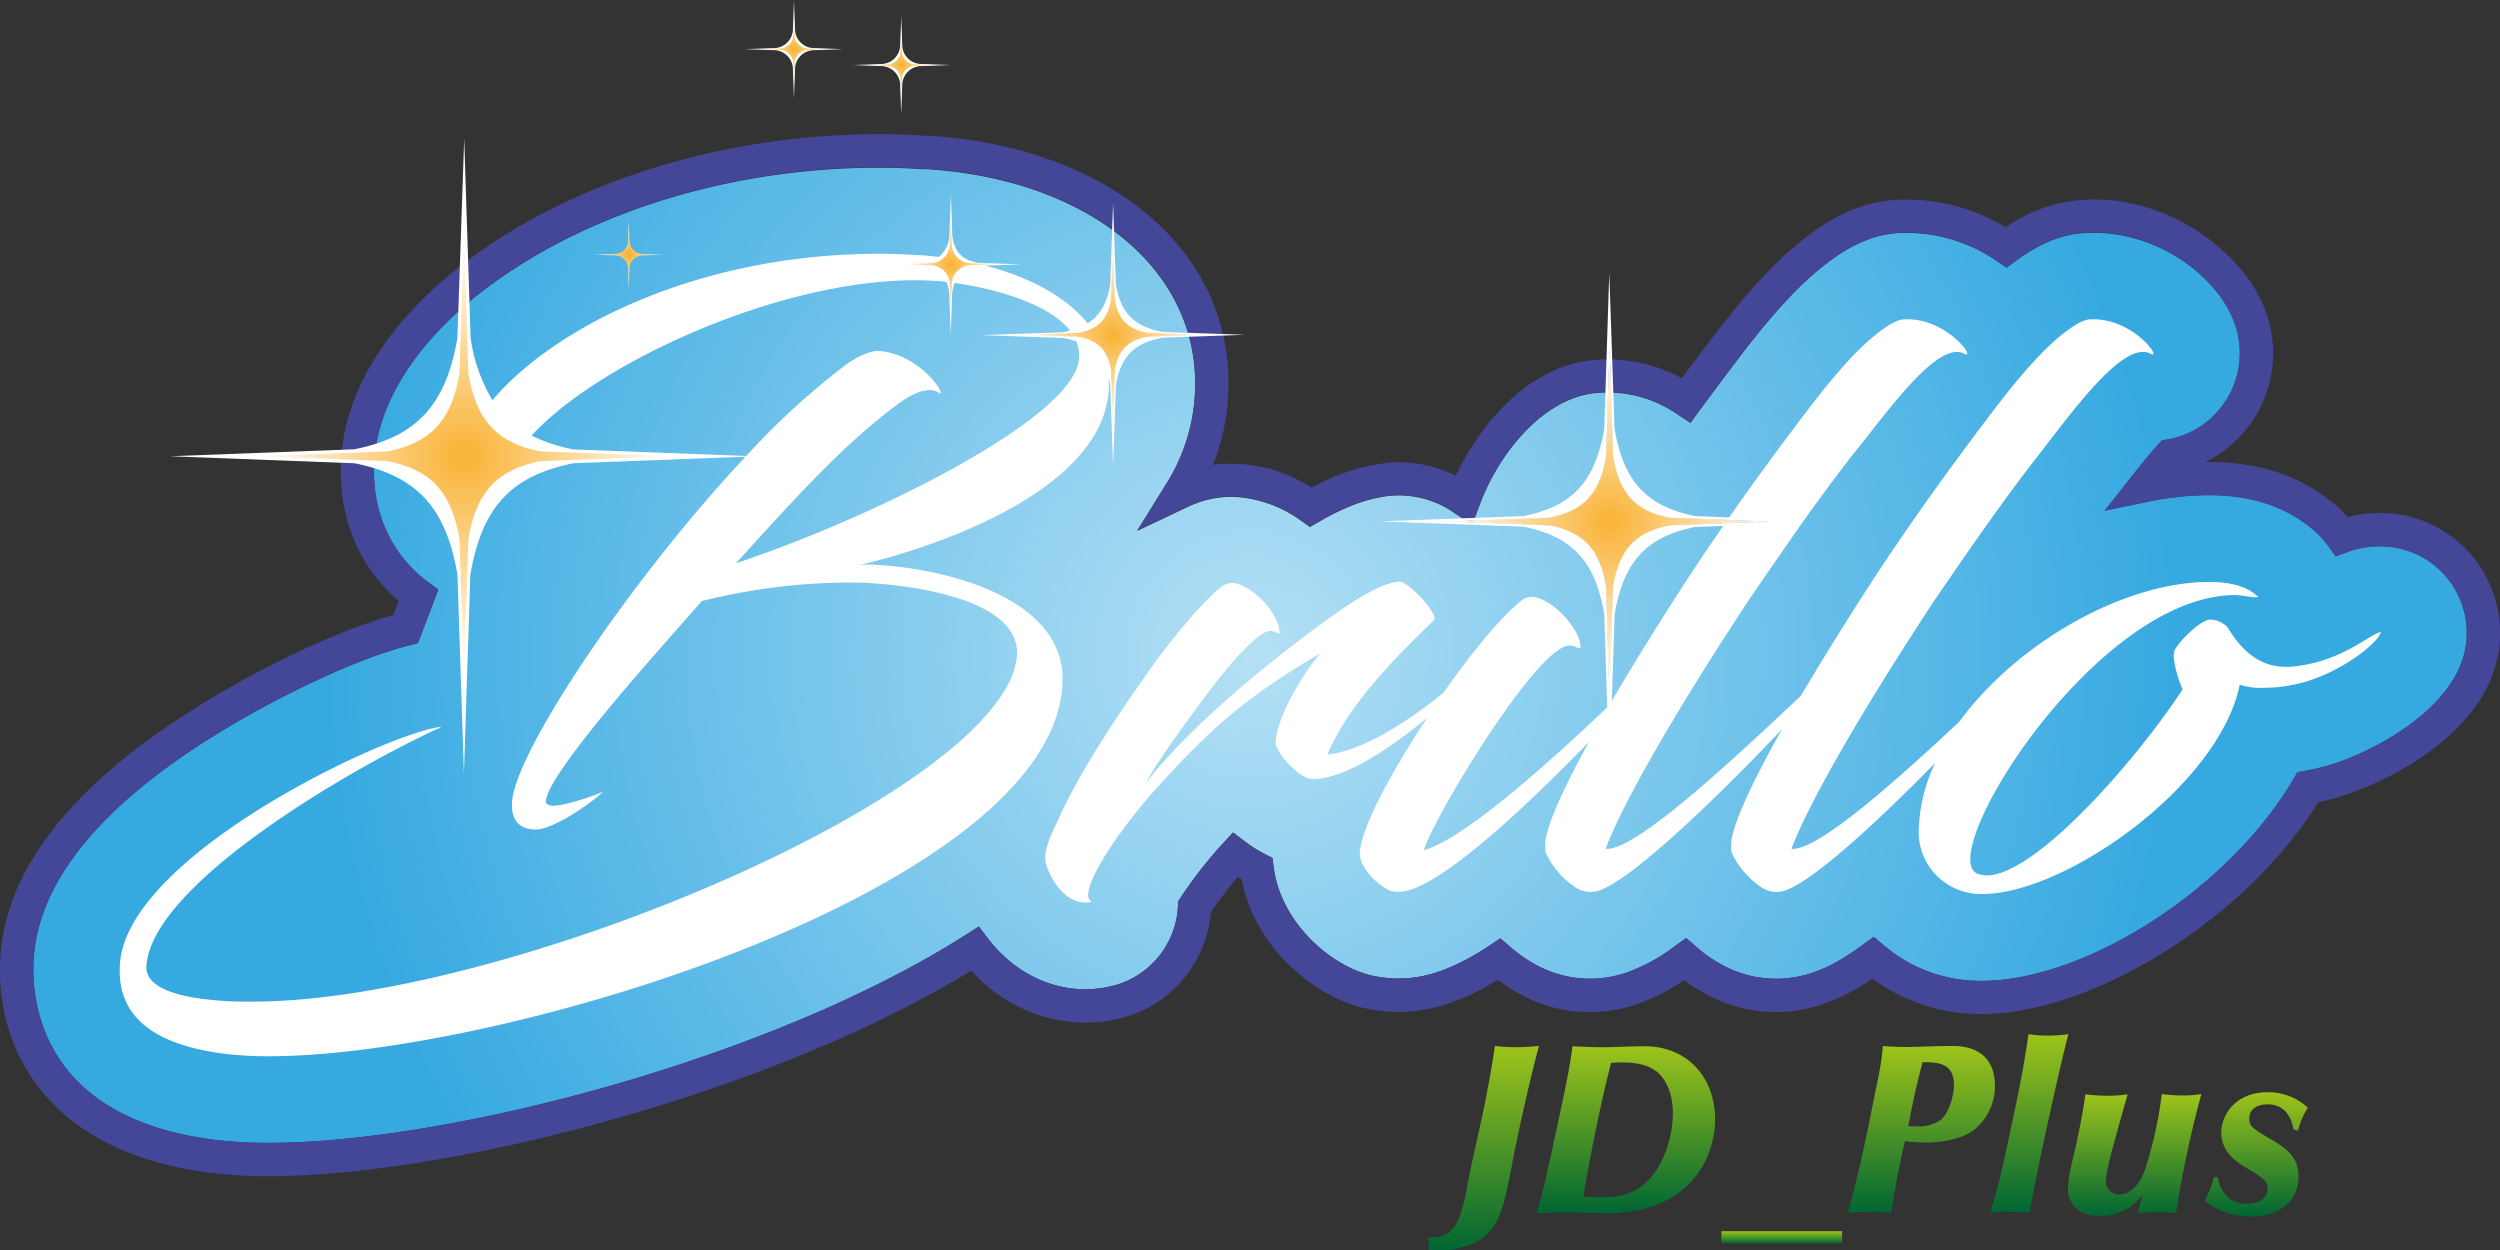 <svg id="Capa_1" data-name="Capa 1" xmlns="http://www.w3.org/2000/svg" xmlns:xlink="http://www.w3.org/1999/xlink" viewBox="0 0 472 236.05"><rect x="0" y="0" width="472" height="236.05" fill="#333333" stroke="none"/><defs><style>.cls-1{fill:none;}.cls-2{fill:url(#Degradado_sin_nombre_5);}.cls-3{fill:#444797;}.cls-4{fill:#fff;}.cls-5{fill:url(#Degradado_sin_nombre_10);}.cls-6{fill:url(#Degradado_sin_nombre_15);}.cls-7{fill:url(#Degradado_sin_nombre_15-2);}.cls-8{fill:url(#Degradado_sin_nombre_15-3);}.cls-9{fill:url(#Degradado_sin_nombre_15-4);}.cls-10{fill:url(#Degradado_sin_nombre_15-5);}.cls-11{fill:url(#Degradado_sin_nombre_15-6);}.cls-12{fill:url(#Degradado_sin_nombre_15-7);}.cls-13{fill:url(#Degradado_sin_nombre_10-2);}.cls-14{fill:url(#Degradado_sin_nombre_10-3);}.cls-15{fill:url(#Degradado_sin_nombre_10-4);}.cls-16{fill:url(#Degradado_sin_nombre_10-5);}.cls-17{fill:url(#Degradado_sin_nombre_10-6);}.cls-18{fill:url(#Degradado_sin_nombre_10-7);}</style><radialGradient id="Degradado_sin_nombre_5" cx="297.64" cy="426.6" r="175" gradientUnits="userSpaceOnUse"><stop offset="0" stop-color="#b4e0f5"/><stop offset="1" stop-color="#36a9e1"/></radialGradient><radialGradient id="Degradado_sin_nombre_10" cx="365.53" cy="401.39" r="31.54" gradientUnits="userSpaceOnUse"><stop offset="0" stop-color="#f9b233"/><stop offset="1" stop-color="#fff"/></radialGradient><linearGradient id="Degradado_sin_nombre_15" x1="341.71" y1="500.4" x2="341.71" y2="538.97" gradientUnits="userSpaceOnUse"><stop offset="0" stop-color="#9ec41a"/><stop offset="1" stop-color="#063"/></linearGradient><linearGradient id="Degradado_sin_nombre_15-2" x1="368.61" y1="500.4" x2="368.61" y2="531.95" xlink:href="#Degradado_sin_nombre_15"/><linearGradient id="Degradado_sin_nombre_15-3" x1="398.04" y1="535.37" x2="398.04" y2="537.65" xlink:href="#Degradado_sin_nombre_15"/><linearGradient id="Degradado_sin_nombre_15-4" x1="424.34" y1="500.4" x2="424.34" y2="531.95" xlink:href="#Degradado_sin_nombre_15"/><linearGradient id="Degradado_sin_nombre_15-5" x1="444.76" y1="498.17" x2="444.76" y2="531.95" xlink:href="#Degradado_sin_nombre_15"/><linearGradient id="Degradado_sin_nombre_15-6" x1="464.64" y1="509.48" x2="464.64" y2="532.45" xlink:href="#Degradado_sin_nombre_15"/><linearGradient id="Degradado_sin_nombre_15-7" x1="487.62" y1="509.11" x2="487.62" y2="532.54" xlink:href="#Degradado_sin_nombre_15"/><radialGradient id="Degradado_sin_nombre_10-2" cx="149.23" cy="389.06" r="40.27" xlink:href="#Degradado_sin_nombre_10"/><radialGradient id="Degradado_sin_nombre_10-3" cx="180.35" cy="351.01" r="6.48" xlink:href="#Degradado_sin_nombre_10"/><radialGradient id="Degradado_sin_nombre_10-4" cx="271.76" cy="366.13" r="17.37" xlink:href="#Degradado_sin_nombre_10"/><radialGradient id="Degradado_sin_nombre_10-5" cx="211.54" cy="312.21" r="6.48" xlink:href="#Degradado_sin_nombre_10"/><radialGradient id="Degradado_sin_nombre_10-6" cx="231.79" cy="315.22" r="6.48" xlink:href="#Degradado_sin_nombre_10"/><radialGradient id="Degradado_sin_nombre_10-7" cx="241.14" cy="352.83" r="9.31" xlink:href="#Degradado_sin_nombre_10"/></defs><title>LOGO FULL COLOR SVG</title><path class="cls-1" d="M503.39,450.06l-.26-.81h0Z" transform="translate(-61.64 -302.92)"/><path class="cls-2" d="M526.42,427.87a16.32,16.32,0,0,0-13.9-21.75,17.07,17.07,0,0,0-7.64,1l-2.25.83-1.39-1.94a17.29,17.29,0,0,0-3.77-3.82c-4.92-3.86-11.21-5.8-18.77-5.8a56.91,56.91,0,0,0-11.24,1.18L459,399.33l5.36-6.75c1.94-2.45,3.48-4.3,4.69-5.65l.73-.81,1.07-.19a16.46,16.46,0,0,0,8-3.81,16.66,16.66,0,0,0,4.42-18.85c-3.43-8.47-14.61-16.89-27.5-16.37-4.54.13-8.81,1.79-13.48,5.25l-1.79,1.32-1.84-1.25a30.12,30.12,0,0,0-18-5.32c-6.4.18-11.42,3.56-15.07,6.48-4.41,3.53-9.14,8.65-14.87,16.1-2.73,3.57-5.4,7.13-8.16,10.89l-1.76,2.4-2.49-1.64a23.24,23.24,0,0,0-15.93-3.94,16.44,16.44,0,0,0-2.68.59C351,380.44,344,390,341,398.28L339.59,402l-3.3-2.18a18.3,18.3,0,0,0-12-3.3c-4.16.39-8.6,2-13.59,4.9l-1.74,1-1.64-1.15a23.41,23.41,0,0,0-13.09-4.55,19.26,19.26,0,0,0-8.3,1.89l-9.61,4.56,5.59-9a35.22,35.22,0,0,0,5.31-16.67c1.38-23.07-19.38-40.59-50.49-42.63l-.59,0c-2.77-.15-5.58-.29-8.49-.29-22.85,0-45.4,5.61-63.51,15.81-18.5,10.43-30,24.22-31.67,37.86-1,8,1.19,15.51,6.12,21.08a25,25,0,0,0,3.87,3.54l1.92,1.41-3.84,10.08-1.59.4c-10.85,2.7-26.62,10.67-36.68,16.94C80.4,455.26,68.86,469.52,68,484c-.45,7,.7,30,34.36,34.14a87.27,87.27,0,0,0,10.05.55c33.81,0,94.75-15.79,131.59-39.29l2.43-1.55,1.75,2.28c4.65,6.08,11.34,9.56,18.35,9.56a21.48,21.48,0,0,0,5-.6A16.34,16.34,0,0,0,284,474.78q0-.39.06-.78l0-.84.46-.71a81.7,81.7,0,0,1,8-10.26l1.94-2.1,2.27,1.73a24.94,24.94,0,0,0,3.69,2.33l1.49.76.2,1.65c1.23,10,9.83,17.88,17.28,20.21.54.17,1.1.31,1.67.43a23.57,23.57,0,0,0,4.95.46c.44,0,.88,0,1.31-.05,3.31-.27,8.07-1.21,15.61-6.21l2-1.32,1.81,1.57a25.69,25.69,0,0,0,4.29,3.08,21.2,21.2,0,0,0,18.27,1.62,33.84,33.84,0,0,0,8.68-4.87l2-1.44,1.87,1.62a25.5,25.5,0,0,0,4.27,3.07,21.2,21.2,0,0,0,18.27,1.62c1.65-.61,4.11-1.51,9-5.1l2-1.45,1.89,1.6a28,28,0,0,0,16.47,6.66H434c.53,0,1.09.05,1.67.05,19.89,0,46.93-17.47,59-38.15l.73-1.25,1.42-.25a44,44,0,0,0,5.49-1.36l.8,2.15h0l-.71-2.18C509.13,444.88,522.78,438.05,526.42,427.87Z" transform="translate(-61.64 -302.92)"/><path class="cls-3" d="M530.1,410.21a22.78,22.78,0,0,0-17-10.35,23.37,23.37,0,0,0-8.19.71,23.26,23.26,0,0,0-3.62-3.33c-6.14-4.83-14-7.22-23.3-7.08a22.87,22.87,0,0,0,11.09-29.25c-4.24-10.48-17.95-21-33.54-20.29a28.52,28.52,0,0,0-15.21,5.22,36.2,36.2,0,0,0-19.9-5.22c-8.24.24-14.36,4.32-18.79,7.86-4.81,3.85-9.87,9.31-15.92,17.18-2.2,2.87-4.35,5.73-6.55,8.69A29.06,29.06,0,0,0,361.55,371a23.61,23.61,0,0,0-3.73.81c-10,3.09-17.4,12.56-21.32,20.93a23.7,23.7,0,0,0-12.78-2.44A37.86,37.86,0,0,0,309.26,395a27.83,27.83,0,0,0-18.6-4.32,41,41,0,0,0,2.84-12.87c1.6-26.73-21.57-47-56.32-49.26l-.76,0c-2.79-.15-5.68-.3-8.76-.3-23.91,0-47.56,5.9-66.59,16.62-20.27,11.42-33,26.94-34.82,42.58-1.2,9.82,1.51,19.06,7.65,26a31.38,31.38,0,0,0,3,2.92l-1,2.68C124.42,422.2,109.29,429.87,99,436.3,75.25,451.07,62.72,467,61.72,483.62c-1.11,17.19,8.78,36.93,39.88,40.76a91.54,91.54,0,0,0,10.8.6c34,0,94.67-15.53,132.63-38.82A29.05,29.05,0,0,0,266.52,496h0a27.6,27.6,0,0,0,6.51-.78,22.6,22.6,0,0,0,17.19-19.83c0-.06,0-.12,0-.18a76.46,76.46,0,0,1,5.09-6.71c.26.17.53.32.79.48,2.22,11.94,12.24,20.94,21.39,23.81a23.43,23.43,0,0,0,2.3.58,29.44,29.44,0,0,0,6.19.59c.61,0,1.21,0,1.82-.07,5.43-.44,10.63-2.3,16.61-6a30.21,30.21,0,0,0,3.52,2.34,27.3,27.3,0,0,0,23.52,2,35.55,35.55,0,0,0,8.17-4.27,30,30,0,0,0,3.42,2.26,27.33,27.33,0,0,0,23.51,2,35.7,35.7,0,0,0,8.59-4.53,34.29,34.29,0,0,0,18.21,6.62h.2c.67,0,1.35.06,2.05.06,21.44,0,50.28-18.21,63.72-40,1.66-.35,3.28-.77,4.83-1.26l.2-.07c2.28-.74,22.48-7.73,28-23.05A22.76,22.76,0,0,0,530.1,410.21Zm-27,39.05-.8-2.15a44,44,0,0,1-5.49,1.36l-1.42.25-.73,1.25c-12.11,20.68-39.15,38.15-59,38.15-.58,0-1.14,0-1.67-.05h-.17a28,28,0,0,1-16.47-6.66l-1.89-1.6-2,1.45c-4.93,3.59-7.39,4.49-9,5.1a21.2,21.2,0,0,1-18.27-1.62,25.5,25.5,0,0,1-4.27-3.07L380,480l-2,1.44a33.84,33.84,0,0,1-8.68,4.87A21.2,21.2,0,0,1,351,484.73a25.69,25.69,0,0,1-4.29-3.08l-1.81-1.57-2,1.32c-7.54,5-12.3,5.94-15.61,6.21-.43,0-.87.05-1.31.05a23.57,23.57,0,0,1-4.95-.46c-.57-.12-1.13-.26-1.67-.43-7.45-2.33-16.05-10.2-17.28-20.21l-.2-1.65-1.49-.76a24.94,24.94,0,0,1-3.69-2.33l-2.27-1.73-1.94,2.1a81.7,81.7,0,0,0-8,10.26l-.46.71,0,.84q0,.39-.06.78a16.34,16.34,0,0,1-12.42,14.32,21.48,21.48,0,0,1-5,.6c-7,0-13.7-3.48-18.35-9.56l-1.75-2.28L244,479.41c-36.84,23.5-97.78,39.29-131.59,39.29a87.27,87.27,0,0,1-10.05-.55C68.69,514,67.54,491,68,484c.87-14.49,12.41-28.75,34.29-42.38,10.06-6.27,25.83-14.24,36.68-16.94l1.59-.4,3.84-10.08-1.92-1.41a25,25,0,0,1-3.87-3.54c-4.93-5.57-7.1-13.05-6.12-21.08,1.63-13.64,13.17-27.43,31.67-37.86,18.11-10.2,40.66-15.81,63.51-15.81,2.91,0,5.72.14,8.49.29l.59,0c31.11,2,51.87,19.56,50.49,42.63a35.22,35.22,0,0,1-5.31,16.67l-5.59,9,9.61-4.56a19.26,19.26,0,0,1,8.3-1.89,23.41,23.41,0,0,1,13.09,4.55l1.64,1.15,1.74-1c5-2.9,9.43-4.51,13.59-4.9a18.3,18.3,0,0,1,12,3.3l3.3,2.18,1.38-3.71c3.07-8.29,10-17.84,18.7-20.5a16.44,16.44,0,0,1,2.68-.59,23.24,23.24,0,0,1,15.93,3.94l2.49,1.64,1.76-2.4c2.76-3.76,5.43-7.32,8.16-10.89,5.73-7.45,10.46-12.57,14.87-16.1,3.65-2.92,8.67-6.3,15.07-6.48a30.12,30.12,0,0,1,18,5.32l1.84,1.25,1.79-1.32c4.67-3.46,8.94-5.12,13.48-5.25,12.89-.52,24.07,7.9,27.5,16.37a16.66,16.66,0,0,1-4.42,18.85,16.46,16.46,0,0,1-8,3.81l-1.07.19-.73.81c-1.21,1.35-2.75,3.2-4.69,5.65L459,399.33l8.44-1.72a56.91,56.91,0,0,1,11.24-1.18c7.56,0,13.85,1.94,18.77,5.8a17.29,17.29,0,0,1,3.77,3.82l1.39,1.94,2.25-.83a17.07,17.07,0,0,1,7.64-1,16.32,16.32,0,0,1,13.9,21.75c-3.64,10.18-17.29,17-24,19.2l.71,2.18.26.81Z" transform="translate(-61.64 -302.92)"/><path class="cls-1" d="M366.48,418.9,366,435.25c3.22-5.49,7.11-11.84,11.78-19.14,3.08-4.82,6.19-9.46,9.26-13.89l-5.26.19C372.5,404.26,368.19,408.93,366.48,418.9Z" transform="translate(-61.64 -302.92)"/><path class="cls-4" d="M376.83,400.67c-6.44-1.29-9.45-4.55-10.64-11.5l-.66-20.53-.67,20.53c-1.19,6.95-4.2,10.21-10.63,11.5l-19,.72,19,.71c6.43,1.29,9.44,4.55,10.63,11.5l.67,20.54.66-20.54c1.19-7,4.2-10.21,10.64-11.5l10.51-.39.43-.63Z" transform="translate(-61.64 -302.92)"/><path class="cls-1" d="M265.26,371.23a7,7,0,0,0-.39-3.89,16.46,16.46,0,0,0-2.52-.67l-15.49-.54,15.49-.54c.47-.09.89-.2,1.31-.31-4.12-5.24-14.78-8-21.77-9a8.49,8.49,0,0,0-.47,1.73l-.28,8.13-.29-8.13a8.17,8.17,0,0,0-.54-1.93c-.79-.09-1.53-.15-2.16-.19-26.54-1.67-63.37,15.1-76.14,29.22a30.78,30.78,0,0,0,7.9,2.6L202.54,389a139.43,139.43,0,0,1,19.15-17.46c2.62-1.75,4.81-2.47,6-2.33,8.31.73,13.41,9.62,10.93,7.72-1.6-.87-4.08,0-6.7,1.75-10.93,7.87-20.84,19.09-31.33,30.6C224.89,401.25,263.07,382.74,265.26,371.23Z" transform="translate(-61.64 -302.92)"/><path class="cls-4" d="M494.29,428.79c-5.83.43-9.33-2.92-12.09-7.43a4.53,4.53,0,0,0-3.36-1.46c-1.89.14-6.26,4.52-6.7,6s.87,5.83,1.6,7.14c-9.76,14.87-30.6,38.18-38.76,34.83s22.3-52.6,48.67-52.6c1,0,2.19.29,3.65.43.58,0,1,0,.29-.43-1-.88-3.35-2.48-8.89-2.48-16,0-36.22,11.44-47.13,26.38-10.79,10.07-26.78,24.61-31.7,24,3.5-9.32,14.43-27.83,27.1-47.06,7.29-10.64,13.26-19.23,19.53-27.25s15.88-21.56,21-19.23c2.77,1.6-3.06-6.85-11.22-6.41-1.31,0-3.2,1.16-5.39,2.91-3.64,2.92-7.72,7.58-12.1,13.26-7.57,9.91-16.9,22.59-25.93,36.72-4.4,6.89-8.12,12.94-11.24,18.21-9.94,9.28-31.05,29.53-36.84,28.85,3.49-9.32,14.42-27.83,27.1-47.06,3.6-5.26,6.88-10,10-14.46.12-.17.25-.34.37-.52,3.09-4.33,6.07-8.37,9.11-12.27,6.42-7.87,15.89-21.56,21-19.23,2.77,1.6-3.06-6.85-11.22-6.41-1.31,0-3.21,1.16-5.39,2.91-3.65,2.92-7.73,7.58-12.1,13.26-4.68,6.12-10,13.29-15.55,21.21l-6.38-.24c-9.23-1.85-13.54-6.52-15.25-16.49l-1-29.44-.95,29.44c-1.71,10-6,14.64-15.25,16.49l-27.22,1,27.22,1c9.22,1.85,13.54,6.52,15.25,16.49l.56,17.63c-10.21,9.7-27,24.93-34.62,26.94,1.75-6,21.71-39.2,27.68-38.62,1.17.15,1.9.88,1.9.29,0-3.64-5.83-9.47-9.18-9.47a3.06,3.06,0,0,0-2.19.88c-3.68,2.93-9.19,9.65-14.52,17.23-7.84,6.33-16,11.12-21.9,11.62,4.81-11.37,16.9-22,20.11-25.36,1-1.16-5-7.43-6.56-7.28-3.06.29-7.43,2.77-13.11,6.85-12.54,9-27.11,21.27-34.83,31.33,3.06-5.4,8.16-12.24,12.09-17.49,4.37-5.83,9.48-11.51,11.66-11.37,1.17.15,1.6.88,1.6.3,0-3.65-5.53-9.33-9-9.33a3.49,3.49,0,0,0-2,.73c-3.64,2.91-9.91,10.34-15,17.78-5.83,8.3-12.38,18.36-16,26.66-1.75,3.35-2.47,6.12-2.18,7.43,1,4.08,4.51,8.6,8.74,7.58-3.21-1.46,5.54-14.28,13-22.29,9.91-10.93,16.76-16.76,30.16-24.63-3.79,4.37-8.45,12.82-8.45,16.9,0,1.75,4.37,6.85,7,6.85,6.13,0,15-6.06,21.61-11.58-6.89,10.4-12.72,21.27-12.72,25.72,0,2.62,3.64,6.26,6,7a8,8,0,0,0,1.75.14c7.1-.57,22.91-15.34,35.51-28.29-5.82,10.59-8.26,16.77-8.26,19.41a3.56,3.56,0,0,0,.43,2.18,16,16,0,0,0,5.25,5.83,5.1,5.1,0,0,0,4.66.58c6.85-2.51,23.87-19.31,34.37-30.4-6.79,12.06-9.6,19-9.6,21.81a3.44,3.44,0,0,0,.44,2.18,16,16,0,0,0,5.24,5.83,5.1,5.1,0,0,0,4.66.58c5.61-2.05,18.06-13.71,28.15-24a31.57,31.57,0,0,0-3.09,13.17,11.73,11.73,0,0,0,11.08,11.51c15.44.88,45.61-20.11,49.54-39.49a12.55,12.55,0,0,0,4.37.59,28.74,28.74,0,0,0,8.6-1.31c7.14-2.34,13-7.14,13.7-9.18C509.44,422.23,504.05,427.91,494.29,428.79ZM377.73,416.11c-4.67,7.3-8.56,13.65-11.78,19.14l.53-16.35c1.71-10,6-14.64,15.25-16.49l5.26-.19C383.92,406.65,380.81,411.29,377.73,416.11Zm-12.87-2.51c-1.19-7-4.2-10.21-10.63-11.5l-19-.71,19-.72c6.43-1.29,9.44-4.55,10.63-11.5l.67-20.53.66,20.53c1.19,6.95,4.2,10.21,10.64,11.5l10.94.41,8,.31-8.47.32-10.51.39c-6.44,1.29-9.45,4.55-10.64,11.5l-.66,20.54Z" transform="translate(-61.64 -302.92)"/><path class="cls-5" d="M387.77,401.08l-10.94-.41c-6.44-1.29-9.45-4.55-10.64-11.5l-.66-20.53-.67,20.53c-1.19,6.95-4.2,10.21-10.63,11.5l-19,.72,19,.71c6.43,1.29,9.44,4.55,10.63,11.5l.67,20.54.66-20.54c1.19-7,4.2-10.21,10.64-11.5l10.51-.39,8.47-.32Z" transform="translate(-61.64 -302.92)"/><path class="cls-4" d="M229,409.7a31.67,31.67,0,0,0-4.95-.15c10.35-2.33,45.75-12.82,46.92-33.07,0-.73,0-1.44,0-2.13.09.39.2.76.27,1.19l.55,15.49.54-15.49c1-5.39,3.48-7.89,8.86-8.87l15.49-.54-15.49-.54c-5.38-1-7.89-3.48-8.86-8.87l-.54-15.49-.55,15.49c-.63,3.53-1.95,5.8-4.27,7.24-4.34-5.39-11.64-8.9-19.26-10.89l6.8-.24-8.13-.28c-3-.51-4.42-1.91-4.93-4.93l-.28-8.13-.29,8.13a5.52,5.52,0,0,1-2,3.8c-1.07-.12-2.14-.23-3.17-.3-2.77-.14-5.4-.29-8-.29-34.41,0-61.6,14-73.1,27.65a31.37,31.37,0,0,1-4.12-11.78l-1.21-37.58L148,366.7c-2.18,12.73-7.69,18.69-19.46,21.05L93.8,389.06l34.75,1.32c11.77,2.36,17.28,8.31,19.46,21.05L149.23,449l1.21-37.57c2.18-12.74,7.69-18.69,19.47-21.05l32.48-1.23c-21.7,23.14-43.86,56.19-44.09,65.43-.14,3.79,2,4.95,4.52,4.95,3.06,0,9.91-4.51,12.68-7.14-1.61.73-7.43,2.77-9.62,2.63-.58,0-1.17-.3-1.17-.73,0-5.1,21.13-28.42,29.44-37.89A117.11,117.11,0,0,1,221,412.9c1.89,0,3.64,0,5.54.15,10.63.73,27.83,3.93,27.1,13.7-2.19,25.35-96,65.28-144.4,65.28-1.9,0-3.79,0-5.54-.15-3.93-.29-14.72-1.16-14.42-6.56,1-15.59,39.05-37.44,54.49-44.58,1-.44,1.17-.44,1-.59C134,441.61,85.45,464.63,84.28,485c-.73,10.93,8.16,15.45,20,16.9a68.94,68.94,0,0,0,8.16.44c44.74,0,148.63-32.05,149.8-70.67C262.78,416.26,241.5,410.72,229,409.7Zm-28.41-.44c10.49-11.51,20.4-22.73,31.33-30.6,2.62-1.75,5.1-2.62,6.7-1.75,2.48,1.9-2.62-7-10.93-7.72-1.16-.14-3.35.58-6,2.33A139.43,139.43,0,0,0,202.54,389l-32.63-1.23a30.78,30.78,0,0,1-7.9-2.6c12.77-14.12,49.6-30.89,76.14-29.22.63,0,1.37.1,2.16.19a8.17,8.17,0,0,1,.54,1.93l.29,8.13.28-8.13a8.49,8.49,0,0,1,.47-1.73c7,1,17.65,3.72,21.77,9-.42.11-.84.22-1.31.31l-15.49.54,15.49.54a16.46,16.46,0,0,1,2.52.67,7,7,0,0,1,.39,3.89C263.07,382.74,224.89,401.25,200.56,409.26Z" transform="translate(-61.64 -302.92)"/><path class="cls-6" d="M332.12,536.51c3.32,0,5.15-1.82,6.47-9.3,1-5.56,2.42-11,3.51-16.55.91-4.69,1.41-7.7,1.78-10.26a33,33,0,0,0,4,.23c1.92,0,3.24-.14,4.33-.23-2.09,7.48-4.65,19.93-5,21.84-1.78,9.44-2.64,13.45-7.89,15.64a15.67,15.67,0,0,1-5.92,1.09c-.6,0-1.19,0-2-.05,0-1.13,0-1.77-.09-2.41Z" transform="translate(-61.64 -302.92)"/><path class="cls-7" d="M364.8,532c-2.37,0-4.69-.18-7.06-.18s-4,.09-6,.18c1.23-4.06,1.64-5.83,5.06-21.88,1.19-5.56,1.46-7.8,1.74-9.67,1.87.09,3.73.19,5.6.19,2.65,0,5.34-.19,8-.19,8.07,0,13.31,5.88,13.31,13.82C385.45,520.64,381.49,532,364.8,532Zm9.53-26.81c-1.55-1.23-3.78-1.68-6.52-1.68a16.81,16.81,0,0,0-2,.09c-1.5,5.74-3.56,15.27-5.24,25.25.86.05,1.32.1,3,.1,2.46,0,5.65,0,8.66-2.6s5.25-8,5.25-13.31C377.48,510,376.47,506.83,374.33,505.14Z" transform="translate(-61.64 -302.92)"/><path class="cls-8" d="M386.64,535.37h22.79v2.28H386.64Z" transform="translate(-61.64 -302.92)"/><path class="cls-9" d="M434,516.5c-2.64,1.82-7,2.14-8.71,2.14a34.12,34.12,0,0,1-4-.27c-.91,3.78-2.1,9.89-2.55,13.58a41.4,41.4,0,0,0-4.2-.23,38.64,38.64,0,0,0-4.05.23c2.37-8.84,2.55-9.66,5.65-25.07a50.38,50.38,0,0,0,1-6.48c1.55.14,2.92.19,4.2.19,2.59,0,5.56-.19,9-.19,4.93,0,7.94,2.51,7.94,7.52A10.52,10.52,0,0,1,434,516.5Zm-9.39-13c-1.32,5.06-1.64,6.65-2.69,12.08.46,0,.82,0,1.69,0a7,7,0,0,0,4.37-1.18c1.55-1.23,2.56-4.38,2.56-6.79C430.5,503.46,427.17,503.46,424.57,503.46Z" transform="translate(-61.64 -302.92)"/><path class="cls-10" d="M448.27,498.44a28.55,28.55,0,0,0,3.88-.27c-1.51,5.7-5.61,24.07-7.34,33.78a30.55,30.55,0,0,0-3.69-.27,33,33,0,0,0-3.74.27c1-3.28,1.87-6.56,2.6-9.89,3-13.95,3.37-15.5,4.65-23.89A23,23,0,0,0,448.27,498.44Z" transform="translate(-61.64 -302.92)"/><path class="cls-11" d="M461.68,528.44c2.46,0,4.05-2.28,4.83-4.38a76.69,76.69,0,0,0,3.28-14.58,32.26,32.26,0,0,0,4,.27,22.7,22.7,0,0,0,3.47-.27A200.2,200.2,0,0,0,472.48,532a21.54,21.54,0,0,0-3.37-.27,37.61,37.61,0,0,0-3.92.27c.36-1.18.68-2.37,1-3.56a9.89,9.89,0,0,1-8.12,4.06c-3.69,0-6-2-6-5.2,0-2.27,1-5.74,1.46-7.84.73-3.46,1.37-6.52,1.83-9.93a36.58,36.58,0,0,0,4.46.27,26,26,0,0,0,3.51-.27c-2.82,10-4.1,14.58-4.1,16.36A2.47,2.47,0,0,0,461.68,528.44Z" transform="translate(-61.64 -302.92)"/><path class="cls-12" d="M480.37,525.2c.5,3,2.46,5,5.47,5,1.73,0,3.92-.73,3.92-2.78,0-1.55-.82-2.1-4.47-4.28-2.87-1.74-4.28-3.83-4.28-6.39,0-3.28,2.69-7.61,8.66-7.61a11,11,0,0,1,7.7,2.92,13.43,13.43,0,0,0-1.87,4.37l-.86-.31c-.5-2.83-2-4.7-4.93-4.7-1.68,0-3.41.73-3.41,2.69,0,1.46.63,1.87,4.23,4,3.2,1.87,5.07,3.55,5.07,6.88,0,4.1-2.88,7.61-9,7.61a13.64,13.64,0,0,1-8.71-3,18.45,18.45,0,0,0,1.73-4.46Z" transform="translate(-61.64 -302.92)"/><path class="cls-13" d="M163.65,388.15c-8.21-1.65-12.05-5.81-13.58-14.68l-.84-26.22-.85,26.22c-1.52,8.87-5.37,13-13.58,14.68l-24.24.91,24.24.92c8.21,1.65,12.06,5.8,13.58,14.68l.85,26.21.84-26.21c1.53-8.88,5.37-13,13.58-14.68l24.24-.92Z" transform="translate(-61.64 -302.92)"/><path class="cls-4" d="M215.17,312a3.63,3.63,0,0,1-3.43-3.43l-.2-5.66-.2,5.66a3.63,3.63,0,0,1-3.43,3.43l-5.66.2,5.66.2a3.62,3.62,0,0,1,3.43,3.43l.2,5.66.2-5.66a3.62,3.62,0,0,1,3.43-3.43l5.66-.2Z" transform="translate(-61.64 -302.92)"/><path class="cls-4" d="M235.42,315a3.62,3.62,0,0,1-3.43-3.43l-.2-5.66-.2,5.66a3.63,3.63,0,0,1-3.43,3.43l-5.66.2,5.66.2a3.64,3.64,0,0,1,3.43,3.43l.2,5.66.2-5.66a3.63,3.63,0,0,1,3.43-3.43l5.66-.2Z" transform="translate(-61.64 -302.92)"/><path class="cls-14" d="M177.82,351.15a2.53,2.53,0,0,1,2.4,2.39l.13,3.95.14-3.95a2.53,2.53,0,0,1,2.4-2.39l3.94-.14-3.94-.14a2.55,2.55,0,0,1-2.4-2.39l-.14-4-.13,4a2.55,2.55,0,0,1-2.4,2.39l-3.94.14Z" transform="translate(-61.64 -302.92)"/><path class="cls-15" d="M278.32,366.51l10.8-.38-10.8-.38c-3.76-.68-5.51-2.43-6.19-6.18l-.37-10.81-.38,10.81c-.68,3.75-2.43,5.5-6.18,6.18l-10.81.38,10.81.38c3.75.68,5.5,2.43,6.18,6.18l.38,10.81.37-10.81C272.81,368.94,274.56,367.19,278.32,366.51Z" transform="translate(-61.64 -302.92)"/><path class="cls-16" d="M214.07,312.07a2.53,2.53,0,0,1-2.39-2.39l-.14-3.95-.14,3.95a2.53,2.53,0,0,1-2.39,2.39l-3.95.14,3.95.14a2.53,2.53,0,0,1,2.39,2.39l.14,3.95.14-3.95a2.53,2.53,0,0,1,2.39-2.39l4-.14Z" transform="translate(-61.64 -302.92)"/><path class="cls-17" d="M234.32,315.08a2.53,2.53,0,0,1-2.39-2.39l-.14-3.95-.14,3.95a2.53,2.53,0,0,1-2.39,2.39l-3.95.14,3.95.14a2.53,2.53,0,0,1,2.39,2.39l.14,3.95.14-3.95a2.53,2.53,0,0,1,2.39-2.39l4-.14Z" transform="translate(-61.64 -302.92)"/><path class="cls-18" d="M244.77,353l5.67-.2-5.67-.2a3.62,3.62,0,0,1-3.43-3.43l-.2-5.67-.2,5.67a3.63,3.63,0,0,1-3.44,3.43l-5.67.2,5.67.2a3.65,3.65,0,0,1,3.44,3.44l.2,5.67.2-5.67A3.63,3.63,0,0,1,244.77,353Z" transform="translate(-61.64 -302.92)"/></svg>